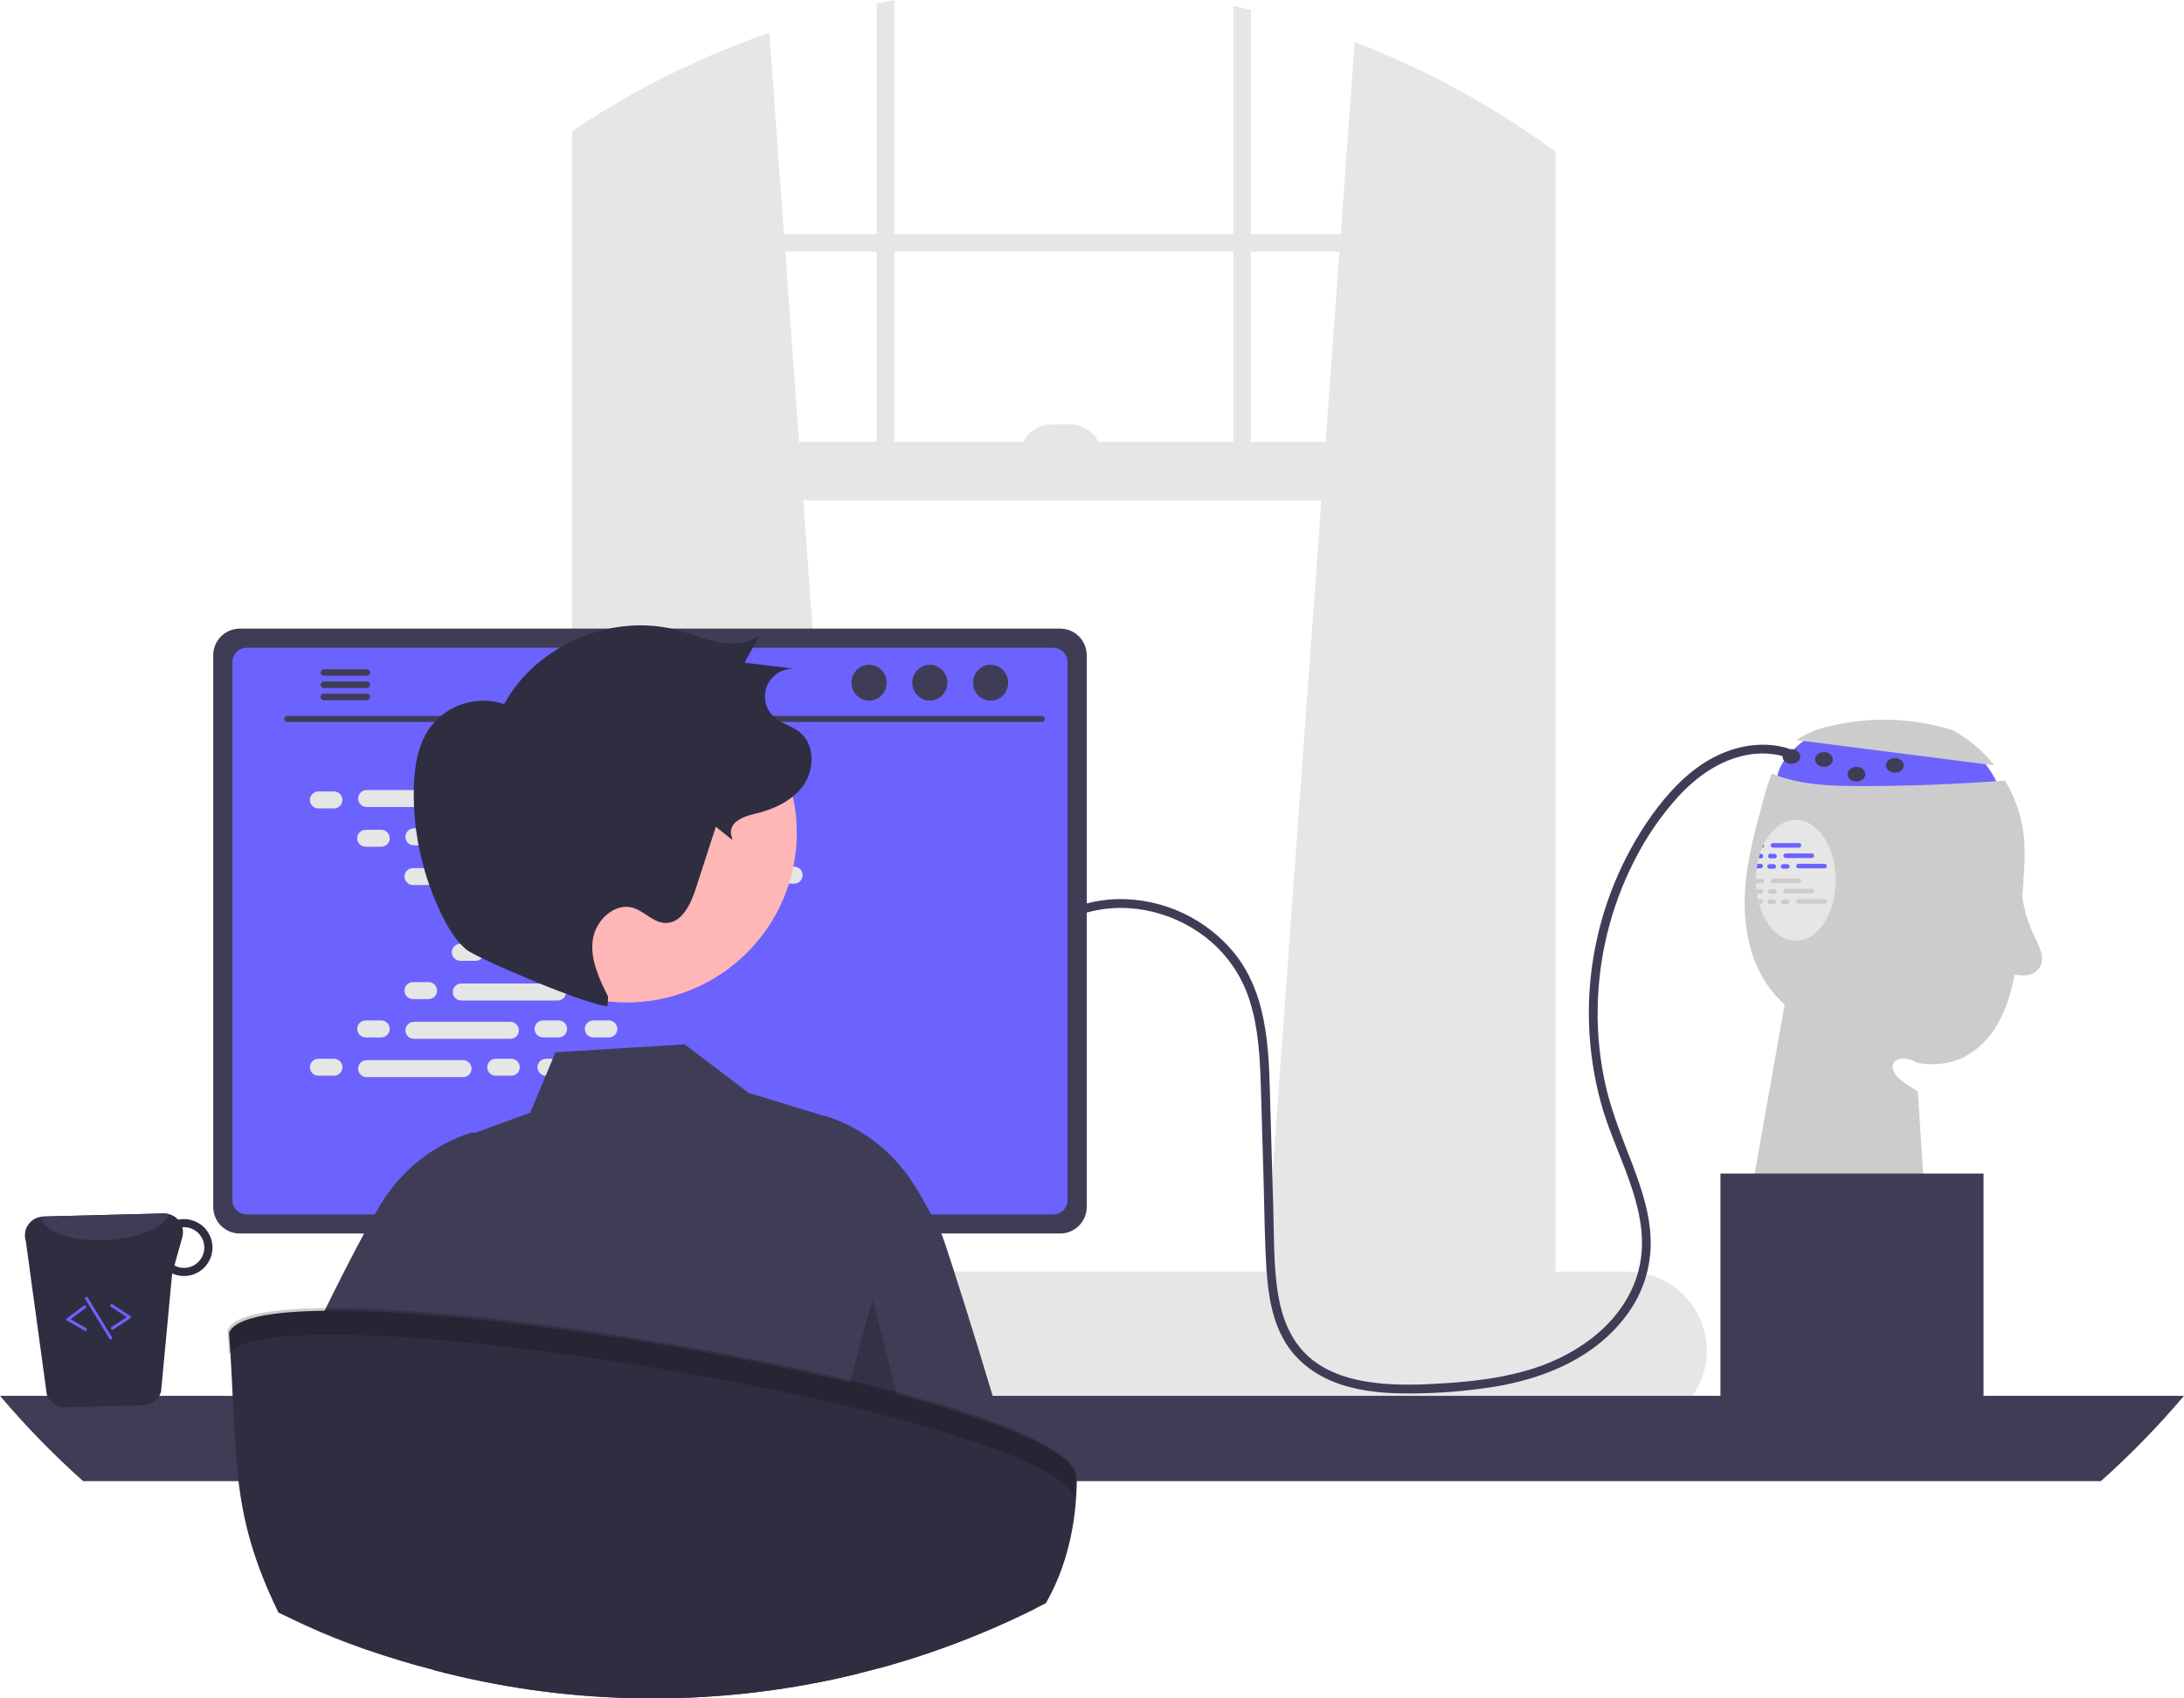 <svg width="270" height="210" viewBox="0 0 270 210" fill="none" xmlns="http://www.w3.org/2000/svg">
<g clip-path="url(#clip0_103_11265)">
<path d="M224.523 90.565C224.523 90.565 218.175 94.086 220.002 98.094C221.829 102.103 247.776 98.823 247.776 98.823C247.776 98.823 245.949 93.357 242.66 92.264C239.371 91.171 224.523 90.565 224.523 90.565Z" fill="#6C63FF"/>
<path d="M222.049 91.504C223.325 90.677 224.743 90.092 226.232 89.779C231.198 88.579 236.398 88.741 241.28 90.247L241.191 90.175C243.27 91.269 245.096 92.788 246.55 94.631L222.049 91.504Z" fill="#CCCCCC"/>
<path d="M250.159 108.743C250.071 110.051 249.983 111.358 249.896 112.664C249.775 115.399 249.476 118.123 249 120.819C248.554 123.075 247.845 125.313 246.577 127.233C245.309 129.15 243.427 130.735 241.198 131.318C239.829 131.645 238.406 131.676 237.024 131.409C234.419 129.933 232.654 131.821 235.256 133.741C235.846 134.177 236.46 134.579 237.094 134.948L238.274 153.121L216.347 148.384L220.627 124.208C219.971 123.615 219.372 122.962 218.836 122.259C216.384 119.012 215.54 114.781 215.701 110.721C215.865 106.658 216.95 102.697 218.029 98.78C218.303 97.717 218.635 96.669 219.023 95.642C219.501 95.839 219.987 96.017 220.481 96.167C223.635 97.122 226.986 97.198 230.282 97.195C236.147 97.191 242.006 96.963 247.856 96.509C249.201 98.717 250.017 101.203 250.243 103.776C250.337 105.431 250.309 107.091 250.159 108.743Z" fill="#CCCCCC"/>
<path d="M156.379 158.075L190.135 161.063L190.497 161.096V17.466C190.377 17.383 190.256 17.299 190.135 17.215C183.1 12.308 175.49 8.277 167.474 5.211L165.749 28.934L165.592 31.106L163.885 54.633L163.359 61.87L156.441 157.237L156.379 158.075Z" fill="#E6E6E6"/>
<path d="M72.899 14.791C72.658 14.945 72.417 15.098 72.176 15.258V161.096L72.899 161.03L106.29 158.075L106.228 157.237L99.31 61.87L98.784 54.633L97.077 31.106L96.92 28.934L95.111 4.056C87.31 6.752 79.855 10.356 72.899 14.791Z" fill="#E6E6E6"/>
<path d="M72.175 15.258C71.689 15.571 71.203 15.892 70.725 16.216V163.086C70.725 166.755 72.906 169.831 75.823 170.614C76.299 170.743 76.791 170.808 77.284 170.807H185.749C186.242 170.808 186.732 170.743 187.207 170.614C188.291 170.314 189.274 169.728 190.051 168.916C191.532 167.337 192.341 165.247 192.309 163.086V18.771C191.71 18.33 191.107 17.893 190.496 17.466C190.376 17.383 190.255 17.299 190.135 17.215V163.086C190.135 163.558 190.079 164.029 189.966 164.488C189.451 166.657 187.752 168.246 185.749 168.246H77.284C74.865 168.246 72.899 165.932 72.899 163.086V14.791C72.658 14.945 72.417 15.098 72.175 15.258Z" fill="#E6E6E6"/>
<path d="M191.221 28.936H71.811V31.107H191.221V28.936Z" fill="#E6E6E6"/>
<path d="M154.651 1.235C153.927 1.057 153.204 0.889 152.473 0.732V59.698H154.651V1.235Z" fill="#E6E6E6"/>
<path d="M110.563 0C109.836 0.135 109.108 0.273 108.385 0.423V59.698H110.563V0Z" fill="#E6E6E6"/>
<path d="M48.4 167.007C48.4 168.253 48.639 169.487 49.106 170.644C49.285 171.092 49.499 171.526 49.745 171.941C50.064 172.482 50.433 172.993 50.849 173.464C51.767 174.507 52.898 175.343 54.166 175.916C55.434 176.488 56.81 176.784 58.202 176.784H201.205C203.804 176.784 206.297 175.754 208.136 173.921C209.974 172.088 211.006 169.602 211.006 167.01C211.006 164.418 209.974 161.932 208.136 160.099C206.297 158.267 203.804 157.237 201.205 157.237H58.202C55.604 157.239 53.113 158.269 51.275 160.101C49.438 161.933 48.404 164.416 48.4 167.007Z" fill="#E6E6E6"/>
<path d="M71.811 61.871L190.496 61.871V54.632L71.811 54.632V61.871Z" fill="#E6E6E6"/>
<path d="M136.234 56.442H126.072C126.072 55.919 126.175 55.401 126.376 54.918C126.576 54.435 126.87 53.996 127.241 53.627C127.612 53.257 128.052 52.964 128.536 52.764C129.021 52.564 129.54 52.461 130.064 52.461H132.242C133.301 52.461 134.316 52.88 135.065 53.627C135.814 54.373 136.234 55.386 136.234 56.442Z" fill="#E6E6E6"/>
<path d="M0 172.589C3.175 176.34 6.609 179.866 10.276 183.139H259.724C263.391 179.866 266.825 176.34 270 172.589H0Z" fill="#3F3D56"/>
<path d="M67.666 137.311V174.685H93.923V137.311C93.924 137.042 93.838 136.78 93.678 136.564C93.518 136.347 93.293 136.188 93.035 136.108C92.914 136.068 92.787 136.048 92.659 136.05H68.934C68.768 136.05 68.603 136.082 68.449 136.145C68.296 136.208 68.156 136.301 68.038 136.418C67.92 136.535 67.827 136.674 67.763 136.828C67.699 136.981 67.666 137.145 67.666 137.311ZM77.913 150.153C77.92 149.416 78.218 148.712 78.743 148.193C79.268 147.674 79.977 147.383 80.716 147.383C81.455 147.383 82.164 147.674 82.689 148.193C83.214 148.712 83.512 149.416 83.519 150.153V154.489C83.515 155.228 83.218 155.935 82.693 156.456C82.168 156.977 81.457 157.27 80.716 157.27C79.975 157.27 79.264 156.977 78.739 156.456C78.214 155.935 77.917 155.228 77.913 154.489V150.153Z" fill="#2F2E41"/>
<path d="M67.586 173.49V177.094C67.587 177.28 67.661 177.459 67.793 177.592C67.925 177.724 68.104 177.799 68.291 177.801H93.299C93.486 177.8 93.666 177.725 93.798 177.592C93.93 177.46 94.004 177.28 94.004 177.094V173.49H67.586Z" fill="#3F3D56"/>
<path d="M26.359 81.002V149.242C26.36 150.111 26.707 150.945 27.323 151.56C27.94 152.175 28.776 152.521 29.648 152.521H131.06C131.932 152.521 132.768 152.175 133.385 151.56C134.002 150.945 134.348 150.111 134.349 149.242V81.002C134.347 80.133 134 79.3 133.383 78.686C132.767 78.072 131.931 77.727 131.06 77.726H29.648C28.777 77.727 27.942 78.072 27.325 78.686C26.709 79.3 26.361 80.133 26.359 81.002Z" fill="#3F3D56"/>
<path d="M28.738 81.851V148.4C28.739 148.864 28.924 149.31 29.254 149.638C29.584 149.967 30.03 150.152 30.496 150.153H130.216C130.682 150.152 131.128 149.967 131.458 149.638C131.787 149.31 131.973 148.864 131.974 148.4V81.851C131.974 81.385 131.788 80.939 131.459 80.61C131.129 80.281 130.682 80.095 130.216 80.094H30.496C30.03 80.095 29.582 80.281 29.253 80.61C28.923 80.939 28.738 81.385 28.738 81.851Z" fill="#6C63FF"/>
<path d="M49.072 178.65C49.173 178.777 49.302 178.879 49.449 178.949C49.596 179.019 49.757 179.055 49.919 179.054H109.246C109.408 179.054 109.569 179.018 109.715 178.948C109.862 178.878 109.991 178.777 110.093 178.651C110.195 178.526 110.268 178.379 110.306 178.222C110.344 178.064 110.347 177.901 110.313 177.742L109.392 173.38C109.354 173.202 109.272 173.037 109.153 172.899C109.035 172.761 108.883 172.654 108.713 172.589C108.589 172.541 108.458 172.516 108.325 172.517H50.837C50.704 172.516 50.573 172.541 50.449 172.589C50.279 172.654 50.127 172.761 50.009 172.899C49.89 173.037 49.808 173.202 49.77 173.38L48.849 177.742C48.816 177.901 48.819 178.064 48.858 178.221C48.896 178.378 48.969 178.524 49.072 178.65Z" fill="#2F2E41"/>
<path d="M106.255 174.395H107.726C107.824 174.395 107.904 174.316 107.904 174.217V173.48C107.904 173.382 107.824 173.302 107.726 173.302H106.255C106.157 173.302 106.077 173.382 106.077 173.48V174.217C106.077 174.316 106.157 174.395 106.255 174.395Z" fill="#3F3D56"/>
<path d="M102.601 174.395H104.072C104.17 174.395 104.25 174.316 104.25 174.217V173.48C104.25 173.382 104.17 173.302 104.072 173.302H102.601C102.503 173.302 102.423 173.382 102.423 173.48V174.217C102.423 174.316 102.503 174.395 102.601 174.395Z" fill="#3F3D56"/>
<path d="M98.947 174.395H100.417C100.516 174.395 100.596 174.316 100.596 174.217V173.48C100.596 173.382 100.516 173.302 100.417 173.302H98.947C98.848 173.302 98.769 173.382 98.769 173.48V174.217C98.769 174.316 98.848 174.395 98.947 174.395Z" fill="#3F3D56"/>
<path d="M95.293 174.395H96.763C96.862 174.395 96.941 174.316 96.941 174.217V173.48C96.941 173.382 96.862 173.302 96.763 173.302H95.293C95.194 173.302 95.114 173.382 95.114 173.48V174.217C95.114 174.316 95.194 174.395 95.293 174.395Z" fill="#3F3D56"/>
<path d="M91.638 174.395H93.109C93.207 174.395 93.287 174.316 93.287 174.217V173.48C93.287 173.382 93.207 173.302 93.109 173.302H91.638C91.54 173.302 91.46 173.382 91.46 173.48V174.217C91.46 174.316 91.54 174.395 91.638 174.395Z" fill="#3F3D56"/>
<path d="M87.984 174.395H89.454C89.553 174.395 89.633 174.316 89.633 174.217V173.48C89.633 173.382 89.553 173.302 89.454 173.302H87.984C87.885 173.302 87.806 173.382 87.806 173.48V174.217C87.806 174.316 87.885 174.395 87.984 174.395Z" fill="#3F3D56"/>
<path d="M84.33 174.395H85.8C85.899 174.395 85.978 174.316 85.978 174.217V173.48C85.978 173.382 85.899 173.302 85.8 173.302H84.33C84.231 173.302 84.151 173.382 84.151 173.48V174.217C84.151 174.316 84.231 174.395 84.33 174.395Z" fill="#3F3D56"/>
<path d="M80.675 174.395H82.146C82.244 174.395 82.324 174.316 82.324 174.217V173.48C82.324 173.382 82.244 173.302 82.146 173.302H80.675C80.577 173.302 80.497 173.382 80.497 173.48V174.217C80.497 174.316 80.577 174.395 80.675 174.395Z" fill="#3F3D56"/>
<path d="M77.019 174.395H78.49C78.588 174.395 78.668 174.316 78.668 174.217V173.48C78.668 173.382 78.588 173.302 78.49 173.302H77.019C76.921 173.302 76.841 173.382 76.841 173.48V174.217C76.841 174.316 76.921 174.395 77.019 174.395Z" fill="#3F3D56"/>
<path d="M73.365 174.395H74.835C74.934 174.395 75.014 174.316 75.014 174.217V173.48C75.014 173.382 74.934 173.302 74.835 173.302H73.365C73.266 173.302 73.186 173.382 73.186 173.48V174.217C73.186 174.316 73.266 174.395 73.365 174.395Z" fill="#3F3D56"/>
<path d="M69.71 174.395H71.181C71.279 174.395 71.359 174.316 71.359 174.217V173.48C71.359 173.382 71.279 173.302 71.181 173.302H69.71C69.612 173.302 69.532 173.382 69.532 173.48V174.217C69.532 174.316 69.612 174.395 69.71 174.395Z" fill="#3F3D56"/>
<path d="M66.056 174.395H67.527C67.625 174.395 67.705 174.316 67.705 174.217V173.48C67.705 173.382 67.625 173.302 67.527 173.302H66.056C65.958 173.302 65.878 173.382 65.878 173.48V174.217C65.878 174.316 65.958 174.395 66.056 174.395Z" fill="#3F3D56"/>
<path d="M62.402 174.395H63.872C63.971 174.395 64.051 174.316 64.051 174.217V173.48C64.051 173.382 63.971 173.302 63.872 173.302H62.402C62.303 173.302 62.224 173.382 62.224 173.48V174.217C62.224 174.316 62.303 174.395 62.402 174.395Z" fill="#3F3D56"/>
<path d="M58.748 174.395H60.218C60.317 174.395 60.397 174.316 60.397 174.217V173.48C60.397 173.382 60.317 173.302 60.218 173.302H58.748C58.649 173.302 58.569 173.382 58.569 173.48V174.217C58.569 174.316 58.649 174.395 58.748 174.395Z" fill="#3F3D56"/>
<path d="M55.093 174.395H56.564C56.662 174.395 56.742 174.316 56.742 174.217V173.48C56.742 173.382 56.662 173.302 56.564 173.302H55.093C54.995 173.302 54.915 173.382 54.915 173.48V174.217C54.915 174.316 54.995 174.395 55.093 174.395Z" fill="#3F3D56"/>
<path d="M51.439 174.395H52.91C53.008 174.395 53.088 174.316 53.088 174.217V173.48C53.088 173.382 53.008 173.302 52.91 173.302H51.439C51.34 173.302 51.261 173.382 51.261 173.48V174.217C51.261 174.316 51.34 174.395 51.439 174.395Z" fill="#3F3D56"/>
<path d="M106.298 176.217H107.769C107.867 176.217 107.947 176.138 107.947 176.039V175.302C107.947 175.204 107.867 175.124 107.769 175.124H106.298C106.2 175.124 106.12 175.204 106.12 175.302V176.039C106.12 176.138 106.2 176.217 106.298 176.217Z" fill="#3F3D56"/>
<path d="M102.644 176.217H104.115C104.213 176.217 104.293 176.138 104.293 176.039V175.302C104.293 175.204 104.213 175.124 104.115 175.124H102.644C102.546 175.124 102.466 175.204 102.466 175.302V176.039C102.466 176.138 102.546 176.217 102.644 176.217Z" fill="#3F3D56"/>
<path d="M98.99 176.217H100.46C100.559 176.217 100.639 176.138 100.639 176.039V175.302C100.639 175.204 100.559 175.124 100.46 175.124H98.99C98.891 175.124 98.811 175.204 98.811 175.302V176.039C98.811 176.138 98.891 176.217 98.99 176.217Z" fill="#3F3D56"/>
<path d="M95.335 176.217H96.806C96.904 176.217 96.984 176.138 96.984 176.039V175.302C96.984 175.204 96.904 175.124 96.806 175.124H95.335C95.237 175.124 95.157 175.204 95.157 175.302V176.039C95.157 176.138 95.237 176.217 95.335 176.217Z" fill="#3F3D56"/>
<path d="M91.681 176.217H93.152C93.25 176.217 93.33 176.138 93.33 176.039V175.302C93.33 175.204 93.25 175.124 93.152 175.124H91.681C91.583 175.124 91.503 175.204 91.503 175.302V176.039C91.503 176.138 91.583 176.217 91.681 176.217Z" fill="#3F3D56"/>
<path d="M88.027 176.217H89.497C89.596 176.217 89.676 176.138 89.676 176.039V175.302C89.676 175.204 89.596 175.124 89.497 175.124H88.027C87.928 175.124 87.849 175.204 87.849 175.302V176.039C87.849 176.138 87.928 176.217 88.027 176.217Z" fill="#3F3D56"/>
<path d="M84.373 176.217H85.843C85.942 176.217 86.022 176.138 86.022 176.039V175.302C86.022 175.204 85.942 175.124 85.843 175.124H84.373C84.274 175.124 84.194 175.204 84.194 175.302V176.039C84.194 176.138 84.274 176.217 84.373 176.217Z" fill="#3F3D56"/>
<path d="M80.718 176.217H82.189C82.287 176.217 82.367 176.138 82.367 176.039V175.302C82.367 175.204 82.287 175.124 82.189 175.124H80.718C80.62 175.124 80.54 175.204 80.54 175.302V176.039C80.54 176.138 80.62 176.217 80.718 176.217Z" fill="#3F3D56"/>
<path d="M77.064 176.217H78.534C78.633 176.217 78.713 176.138 78.713 176.039V175.302C78.713 175.204 78.633 175.124 78.534 175.124H77.064C76.966 175.124 76.886 175.204 76.886 175.302V176.039C76.886 176.138 76.966 176.217 77.064 176.217Z" fill="#3F3D56"/>
<path d="M73.408 176.217H74.878C74.977 176.217 75.057 176.138 75.057 176.039V175.302C75.057 175.204 74.977 175.124 74.878 175.124H73.408C73.309 175.124 73.229 175.204 73.229 175.302V176.039C73.229 176.138 73.309 176.217 73.408 176.217Z" fill="#3F3D56"/>
<path d="M69.754 176.217H71.224C71.323 176.217 71.402 176.138 71.402 176.039V175.302C71.402 175.204 71.323 175.124 71.224 175.124H69.754C69.655 175.124 69.575 175.204 69.575 175.302V176.039C69.575 176.138 69.655 176.217 69.754 176.217Z" fill="#3F3D56"/>
<path d="M66.099 176.217H67.57C67.668 176.217 67.748 176.138 67.748 176.039V175.302C67.748 175.204 67.668 175.124 67.57 175.124H66.099C66.001 175.124 65.921 175.204 65.921 175.302V176.039C65.921 176.138 66.001 176.217 66.099 176.217Z" fill="#3F3D56"/>
<path d="M62.445 176.217H63.915C64.014 176.217 64.094 176.138 64.094 176.039V175.302C64.094 175.204 64.014 175.124 63.915 175.124H62.445C62.346 175.124 62.267 175.204 62.267 175.302V176.039C62.267 176.138 62.346 176.217 62.445 176.217Z" fill="#3F3D56"/>
<path d="M58.791 176.217H60.261C60.36 176.217 60.44 176.138 60.44 176.039V175.302C60.44 175.204 60.36 175.124 60.261 175.124H58.791C58.692 175.124 58.612 175.204 58.612 175.302V176.039C58.612 176.138 58.692 176.217 58.791 176.217Z" fill="#3F3D56"/>
<path d="M55.136 176.217H56.607C56.705 176.217 56.785 176.138 56.785 176.039V175.302C56.785 175.204 56.705 175.124 56.607 175.124H55.136C55.038 175.124 54.958 175.204 54.958 175.302V176.039C54.958 176.138 55.038 176.217 55.136 176.217Z" fill="#3F3D56"/>
<path d="M51.482 176.217H52.953C53.051 176.217 53.131 176.138 53.131 176.039V175.302C53.131 175.204 53.051 175.124 52.953 175.124H51.482C51.383 175.124 51.304 175.204 51.304 175.302V176.039C51.304 176.138 51.383 176.217 51.482 176.217Z" fill="#3F3D56"/>
<path d="M75.967 178.404H90.228C90.326 178.404 90.406 178.324 90.406 178.226V177.488C90.406 177.39 90.326 177.311 90.228 177.311H75.967C75.868 177.311 75.788 177.39 75.788 177.488V178.226C75.788 178.324 75.868 178.404 75.967 178.404Z" fill="#3F3D56"/>
<path d="M35.508 89.262H128.815C128.912 89.26 129.004 89.22 129.072 89.15C129.14 89.081 129.178 88.989 129.178 88.892C129.178 88.795 129.14 88.702 129.072 88.633C129.004 88.564 128.912 88.524 128.815 88.522H35.508C35.41 88.524 35.318 88.564 35.25 88.633C35.182 88.702 35.145 88.795 35.145 88.892C35.145 88.989 35.182 89.081 35.25 89.15C35.318 89.22 35.41 89.26 35.508 89.262Z" fill="#3F3D56"/>
<path d="M122.464 86.632C123.665 86.632 124.638 85.64 124.638 84.416C124.638 83.191 123.665 82.199 122.464 82.199C121.263 82.199 120.289 83.191 120.289 84.416C120.289 85.64 121.263 86.632 122.464 86.632Z" fill="#3F3D56"/>
<path d="M114.952 86.632C116.153 86.632 117.126 85.64 117.126 84.416C117.126 83.191 116.153 82.199 114.952 82.199C113.751 82.199 112.777 83.191 112.777 84.416C112.777 85.64 113.751 86.632 114.952 86.632Z" fill="#3F3D56"/>
<path d="M107.438 86.632C108.639 86.632 109.613 85.64 109.613 84.416C109.613 83.191 108.639 82.199 107.438 82.199C106.237 82.199 105.264 83.191 105.264 84.416C105.264 85.64 106.237 86.632 107.438 86.632Z" fill="#3F3D56"/>
<path d="M39.633 83.152C39.633 83.204 39.643 83.256 39.663 83.304C39.682 83.353 39.712 83.397 39.749 83.434C39.786 83.472 39.83 83.501 39.878 83.521C39.927 83.542 39.979 83.552 40.031 83.552H45.367C45.472 83.55 45.572 83.507 45.646 83.431C45.72 83.356 45.761 83.255 45.761 83.15C45.761 83.044 45.72 82.944 45.646 82.868C45.572 82.793 45.472 82.749 45.367 82.747H40.031C39.925 82.748 39.823 82.792 39.748 82.867C39.674 82.943 39.632 83.045 39.633 83.152Z" fill="#3F3D56"/>
<path d="M39.633 84.664C39.633 84.716 39.643 84.768 39.663 84.817C39.682 84.865 39.712 84.909 39.749 84.947C39.786 84.984 39.83 85.014 39.878 85.034C39.927 85.054 39.979 85.065 40.031 85.065H45.367C45.472 85.063 45.573 85.019 45.647 84.944C45.72 84.869 45.762 84.767 45.762 84.662C45.762 84.557 45.72 84.456 45.647 84.381C45.573 84.305 45.472 84.262 45.367 84.26H40.031C39.925 84.261 39.823 84.304 39.748 84.38C39.674 84.456 39.632 84.558 39.633 84.664Z" fill="#3F3D56"/>
<path d="M39.633 86.173C39.632 86.279 39.674 86.381 39.748 86.457C39.823 86.532 39.925 86.576 40.031 86.577H45.367C45.472 86.575 45.572 86.531 45.646 86.456C45.72 86.381 45.761 86.28 45.761 86.174C45.761 86.069 45.72 85.968 45.646 85.893C45.572 85.818 45.472 85.774 45.367 85.772H40.031C39.979 85.772 39.927 85.782 39.878 85.803C39.83 85.823 39.786 85.853 39.749 85.89C39.712 85.927 39.682 85.971 39.663 86.02C39.643 86.068 39.633 86.12 39.633 86.173Z" fill="#3F3D56"/>
<path d="M41.282 97.861H39.365C38.784 97.861 38.312 98.331 38.312 98.91C38.312 99.49 38.784 99.96 39.365 99.96H41.282C41.863 99.96 42.335 99.49 42.335 98.91C42.335 98.331 41.863 97.861 41.282 97.861Z" fill="#E6E6E6"/>
<path d="M63.208 97.861H61.291C60.709 97.861 60.238 98.331 60.238 98.91C60.238 99.49 60.709 99.96 61.291 99.96H63.208C63.789 99.96 64.26 99.49 64.26 98.91C64.26 98.331 63.789 97.861 63.208 97.861Z" fill="#E6E6E6"/>
<path d="M69.421 97.861H67.504C66.922 97.861 66.451 98.331 66.451 98.91C66.451 99.49 66.922 99.96 67.504 99.96H69.421C70.002 99.96 70.473 99.49 70.473 98.91C70.473 98.331 70.002 97.861 69.421 97.861Z" fill="#E6E6E6"/>
<path d="M57.244 97.686H45.328C44.747 97.686 44.275 98.155 44.275 98.735C44.275 99.315 44.747 99.784 45.328 99.784H57.244C57.825 99.784 58.296 99.315 58.296 98.735C58.296 98.155 57.825 97.686 57.244 97.686Z" fill="#E6E6E6"/>
<path d="M86.48 97.686H74.564C73.983 97.686 73.512 98.155 73.512 98.735C73.512 99.315 73.983 99.784 74.564 99.784H86.48C87.061 99.784 87.532 99.315 87.532 98.735C87.532 98.155 87.061 97.686 86.48 97.686Z" fill="#E6E6E6"/>
<path d="M47.13 102.598H45.213C44.631 102.598 44.16 103.068 44.16 103.647C44.16 104.227 44.631 104.697 45.213 104.697H47.13C47.711 104.697 48.182 104.227 48.182 103.647C48.182 103.068 47.711 102.598 47.13 102.598Z" fill="#E6E6E6"/>
<path d="M69.056 102.598H67.138C66.557 102.598 66.086 103.068 66.086 103.647C66.086 104.227 66.557 104.697 67.138 104.697H69.056C69.637 104.697 70.108 104.227 70.108 103.647C70.108 103.068 69.637 102.598 69.056 102.598Z" fill="#E6E6E6"/>
<path d="M75.269 102.598H73.351C72.77 102.598 72.299 103.068 72.299 103.647C72.299 104.227 72.77 104.697 73.351 104.697H75.269C75.85 104.697 76.321 104.227 76.321 103.647C76.321 103.068 75.85 102.598 75.269 102.598Z" fill="#E6E6E6"/>
<path d="M63.091 102.423H51.175C50.594 102.423 50.123 102.893 50.123 103.472C50.123 104.052 50.594 104.522 51.175 104.522H63.091C63.672 104.522 64.144 104.052 64.144 103.472C64.144 102.893 63.672 102.423 63.091 102.423Z" fill="#E6E6E6"/>
<path d="M92.328 102.423H80.412C79.831 102.423 79.359 102.893 79.359 103.472C79.359 104.052 79.831 104.522 80.412 104.522H92.328C92.909 104.522 93.38 104.052 93.38 103.472C93.38 102.893 92.909 102.423 92.328 102.423Z" fill="#E6E6E6"/>
<path d="M52.975 107.335H51.058C50.477 107.335 50.006 107.805 50.006 108.385C50.006 108.964 50.477 109.434 51.058 109.434H52.975C53.557 109.434 54.028 108.964 54.028 108.385C54.028 107.805 53.557 107.335 52.975 107.335Z" fill="#E6E6E6"/>
<path d="M74.903 107.335H72.986C72.405 107.335 71.934 107.805 71.934 108.385C71.934 108.964 72.405 109.434 72.986 109.434H74.903C75.484 109.434 75.956 108.964 75.956 108.385C75.956 107.805 75.484 107.335 74.903 107.335Z" fill="#E6E6E6"/>
<path d="M81.116 107.335H79.199C78.618 107.335 78.147 107.805 78.147 108.385C78.147 108.964 78.618 109.434 79.199 109.434H81.116C81.697 109.434 82.169 108.964 82.169 108.385C82.169 107.805 81.697 107.335 81.116 107.335Z" fill="#E6E6E6"/>
<path d="M68.939 107.16H57.023C56.442 107.16 55.971 107.63 55.971 108.21C55.971 108.79 56.442 109.259 57.023 109.259H68.939C69.52 109.259 69.991 108.79 69.991 108.21C69.991 107.63 69.52 107.16 68.939 107.16Z" fill="#E6E6E6"/>
<path d="M98.175 107.16H86.26C85.678 107.16 85.207 107.63 85.207 108.21C85.207 108.79 85.678 109.259 86.26 109.259H98.175C98.757 109.259 99.228 108.79 99.228 108.21C99.228 107.63 98.757 107.16 98.175 107.16Z" fill="#E6E6E6"/>
<path d="M58.823 112.073H56.906C56.325 112.073 55.853 112.542 55.853 113.122C55.853 113.702 56.325 114.171 56.906 114.171H58.823C59.404 114.171 59.876 113.702 59.876 113.122C59.876 112.542 59.404 112.073 58.823 112.073Z" fill="#E6E6E6"/>
<path d="M80.751 112.073H78.834C78.252 112.073 77.781 112.542 77.781 113.122C77.781 113.702 78.252 114.171 78.834 114.171H80.751C81.332 114.171 81.803 113.702 81.803 113.122C81.803 112.542 81.332 112.073 80.751 112.073Z" fill="#E6E6E6"/>
<path d="M86.962 112.073H85.045C84.463 112.073 83.992 112.542 83.992 113.122C83.992 113.702 84.463 114.171 85.045 114.171H86.962C87.543 114.171 88.014 113.702 88.014 113.122C88.014 112.542 87.543 112.073 86.962 112.073Z" fill="#E6E6E6"/>
<path d="M74.787 111.898H62.871C62.29 111.898 61.818 112.368 61.818 112.947C61.818 113.527 62.29 113.997 62.871 113.997H74.787C75.368 113.997 75.839 113.527 75.839 112.947C75.839 112.368 75.368 111.898 74.787 111.898Z" fill="#E6E6E6"/>
<path d="M63.208 130.91H61.291C60.709 130.91 60.238 131.38 60.238 131.96C60.238 132.54 60.709 133.009 61.291 133.009H63.208C63.789 133.009 64.26 132.54 64.26 131.96C64.26 131.38 63.789 130.91 63.208 130.91Z" fill="#E6E6E6"/>
<path d="M69.421 130.91H67.504C66.922 130.91 66.451 131.38 66.451 131.96C66.451 132.54 66.922 133.009 67.504 133.009H69.421C70.002 133.009 70.473 132.54 70.473 131.96C70.473 131.38 70.002 130.91 69.421 130.91Z" fill="#E6E6E6"/>
<path d="M86.48 131.085H74.564C73.983 131.085 73.512 131.555 73.512 132.135C73.512 132.715 73.983 133.184 74.564 133.184H86.48C87.061 133.184 87.532 132.715 87.532 132.135C87.532 131.555 87.061 131.085 86.48 131.085Z" fill="#E6E6E6"/>
<path d="M41.282 130.91H39.365C38.784 130.91 38.312 131.38 38.312 131.96C38.312 132.54 38.784 133.009 39.365 133.009H41.282C41.863 133.009 42.335 132.54 42.335 131.96C42.335 131.38 41.863 130.91 41.282 130.91Z" fill="#E6E6E6"/>
<path d="M57.244 131.085H45.328C44.747 131.085 44.275 131.555 44.275 132.135C44.275 132.715 44.747 133.184 45.328 133.184H57.244C57.825 133.184 58.296 132.715 58.296 132.135C58.296 131.555 57.825 131.085 57.244 131.085Z" fill="#E6E6E6"/>
<path d="M47.13 126.173H45.213C44.631 126.173 44.16 126.643 44.16 127.223C44.16 127.802 44.631 128.272 45.213 128.272H47.13C47.711 128.272 48.182 127.802 48.182 127.223C48.182 126.643 47.711 126.173 47.13 126.173Z" fill="#E6E6E6"/>
<path d="M69.056 126.173H67.138C66.557 126.173 66.086 126.643 66.086 127.223C66.086 127.802 66.557 128.272 67.138 128.272H69.056C69.637 128.272 70.108 127.802 70.108 127.223C70.108 126.643 69.637 126.173 69.056 126.173Z" fill="#E6E6E6"/>
<path d="M75.269 126.173H73.351C72.77 126.173 72.299 126.643 72.299 127.223C72.299 127.802 72.77 128.272 73.351 128.272H75.269C75.85 128.272 76.321 127.802 76.321 127.223C76.321 126.643 75.85 126.173 75.269 126.173Z" fill="#E6E6E6"/>
<path d="M63.091 126.348H51.175C50.594 126.348 50.123 126.818 50.123 127.397C50.123 127.977 50.594 128.447 51.175 128.447H63.091C63.672 128.447 64.144 127.977 64.144 127.397C64.144 126.818 63.672 126.348 63.091 126.348Z" fill="#E6E6E6"/>
<path d="M52.975 121.436H51.058C50.477 121.436 50.006 121.905 50.006 122.485C50.006 123.065 50.477 123.535 51.058 123.535H52.975C53.557 123.535 54.028 123.065 54.028 122.485C54.028 121.905 53.557 121.436 52.975 121.436Z" fill="#E6E6E6"/>
<path d="M74.903 121.436H72.986C72.405 121.436 71.934 121.905 71.934 122.485C71.934 123.065 72.405 123.535 72.986 123.535H74.903C75.484 123.535 75.956 123.065 75.956 122.485C75.956 121.905 75.484 121.436 74.903 121.436Z" fill="#E6E6E6"/>
<path d="M81.116 121.436H79.199C78.618 121.436 78.147 121.905 78.147 122.485C78.147 123.065 78.618 123.535 79.199 123.535H81.116C81.697 123.535 82.169 123.065 82.169 122.485C82.169 121.905 81.697 121.436 81.116 121.436Z" fill="#E6E6E6"/>
<path d="M68.939 121.611H57.023C56.442 121.611 55.971 122.08 55.971 122.66C55.971 123.24 56.442 123.71 57.023 123.71H68.939C69.52 123.71 69.991 123.24 69.991 122.66C69.991 122.08 69.52 121.611 68.939 121.611Z" fill="#E6E6E6"/>
<path d="M58.823 116.698H56.906C56.325 116.698 55.853 117.168 55.853 117.748C55.853 118.327 56.325 118.797 56.906 118.797H58.823C59.404 118.797 59.876 118.327 59.876 117.748C59.876 117.168 59.404 116.698 58.823 116.698Z" fill="#E6E6E6"/>
<path d="M80.751 116.698H78.834C78.252 116.698 77.781 117.168 77.781 117.748C77.781 118.327 78.252 118.797 78.834 118.797H80.751C81.332 118.797 81.803 118.327 81.803 117.748C81.803 117.168 81.332 116.698 80.751 116.698Z" fill="#E6E6E6"/>
<path d="M86.962 116.698H85.045C84.463 116.698 83.992 117.168 83.992 117.748C83.992 118.327 84.463 118.797 85.045 118.797H86.962C87.543 118.797 88.014 118.327 88.014 117.748C88.014 117.168 87.543 116.698 86.962 116.698Z" fill="#E6E6E6"/>
<path d="M74.787 116.873H62.871C62.29 116.873 61.818 117.343 61.818 117.923C61.818 118.502 62.29 118.972 62.871 118.972H74.787C75.368 118.972 75.839 118.502 75.839 117.923C75.839 117.343 75.368 116.873 74.787 116.873Z" fill="#E6E6E6"/>
<path d="M34.389 199.348C34.612 199.461 34.838 199.574 35.061 199.684C40.835 202.562 45.454 204.199 51.773 205.992C52.307 200.052 52.822 189.611 53.322 183.139C53.454 181.459 53.586 180.049 53.714 179.054C53.746 178.525 53.854 178.004 54.035 177.505L54.013 179.054L53.958 183.139L53.641 206.502C61.5 208.575 69.574 209.736 77.701 209.96C78.125 209.971 78.542 209.978 78.944 209.985C79.087 209.989 79.225 209.993 79.364 209.993C79.821 209.996 80.274 210 80.731 210C89.296 210.006 97.829 208.975 106.144 206.928C105.965 201.05 105.786 190.726 105.614 183.139C105.578 181.656 105.545 180.275 105.508 179.054C105.439 176.445 105.366 174.565 105.296 173.934C105.358 174.046 105.406 174.165 105.439 174.288C105.777 175.859 106.008 177.452 106.13 179.054C106.258 180.275 106.386 181.656 106.513 183.139C107.193 191.021 107.902 201.739 108.633 206.283C112.983 205.099 117.252 203.634 121.413 201.899C123.605 200.988 125.759 200.005 127.874 198.951C127.472 196.327 127.052 193.386 126.62 190.336C126.284 187.971 125.937 185.541 125.582 183.139C125.034 179.429 116.888 153.505 116.373 152.521C115.931 151.679 115.511 150.885 115.112 150.153C114.148 148.374 113.329 146.957 112.722 146.06C110.186 142.224 106.41 139.368 102.022 137.967L101.912 137.937L101.836 137.97L94.362 135.682L93.27 135.347L92.535 135.121L89.948 133.156L88.541 132.089L87.222 131.087L84.641 129.13L68.668 130.11L65.558 137.577L58.592 140.117L58.472 140.062L58.366 140.018L58.256 140.047C53.868 141.45 50.093 144.306 47.556 148.141C47.212 148.655 46.796 149.333 46.324 150.153C45.922 150.849 45.484 151.643 45.009 152.521C44.333 153.771 43.594 155.181 42.812 156.708C42.641 157.044 42.465 157.386 42.29 157.732C41.964 158.374 41.634 159.028 41.299 159.697C40.521 161.245 39.717 162.863 38.913 164.507C38.215 165.932 37.51 168.862 36.815 172.589C36.242 175.687 35.671 179.338 35.12 183.139C34.396 188.066 35.167 193.966 34.513 198.499C34.473 198.787 34.429 199.068 34.389 199.348Z" fill="#3F3D56"/>
<path opacity="0.2" d="M110.947 172.573L107.842 160.624L105.1 170.935L110.947 172.573Z" fill="black"/>
<path d="M28.314 164.787C29.425 180.049 28.274 186.769 34.407 199.352C39.986 202.075 45.798 204.297 51.773 205.992C52.394 206.167 53.016 206.337 53.64 206.502C61.5 208.575 69.574 209.736 77.701 209.96C78.125 209.971 78.542 209.978 78.944 209.986C79.086 209.989 79.225 209.993 79.364 209.993C79.821 209.996 80.274 210 80.731 210C89.295 210.006 97.829 208.975 106.144 206.928C106.977 206.724 107.807 206.509 108.633 206.283C112.983 205.099 117.252 203.634 121.412 201.899C123.605 200.988 125.759 200.005 127.873 198.951C128.352 198.711 128.831 198.47 129.302 198.222C131.725 193.973 133.103 188.806 133.132 182.596C131.455 171.897 32.02 155.561 28.314 164.787Z" fill="#2F2E41"/>
<path opacity="0.2" d="M28.317 167.401C28.261 166.456 28.197 165.48 28.123 164.464C31.829 155.237 131.263 171.573 132.941 182.273C132.936 183.254 132.894 184.205 132.823 185.135C128.761 174.575 34.297 159.048 28.317 167.401Z" fill="black"/>
<path d="M5.785 172.435C5.946 172.902 6.251 173.307 6.657 173.59C7.063 173.874 7.549 174.022 8.044 174.013L17.726 173.765C18.225 173.755 18.708 173.584 19.102 173.278C19.496 172.973 19.78 172.548 19.912 172.067L21.282 157.459C21.768 157.679 22.297 157.787 22.83 157.777C23.766 157.752 24.654 157.359 25.299 156.682C25.943 156.006 26.292 155.102 26.269 154.169C26.245 153.236 25.851 152.35 25.173 151.707C24.495 151.063 23.589 150.714 22.653 150.737C22.44 150.737 22.227 150.759 22.018 150.803C21.792 150.558 21.516 150.364 21.209 150.232C20.902 150.1 20.571 150.033 20.237 150.037L5.345 150.42C5.222 150.425 5.099 150.44 4.978 150.466C4.651 150.526 4.341 150.656 4.069 150.846C3.797 151.036 3.569 151.282 3.4 151.568C3.232 151.853 3.126 152.171 3.091 152.501C3.056 152.83 3.092 153.163 3.197 153.477L5.785 172.435ZM21.562 156.467L22.537 152.986C22.648 152.584 22.651 152.16 22.545 151.756C22.592 151.756 22.634 151.734 22.681 151.734C23.349 151.72 23.996 151.971 24.479 152.432C24.962 152.893 25.242 153.526 25.258 154.193C25.274 154.859 25.024 155.505 24.563 155.988C24.102 156.471 23.468 156.752 22.799 156.769C22.367 156.782 21.94 156.678 21.562 156.467Z" fill="#2F2E41"/>
<path d="M4.979 150.466C5.296 152.275 8.863 153.547 13.152 153.326C17.096 153.144 20.321 151.763 20.912 150.127C20.693 150.062 20.466 150.032 20.238 150.037L5.346 150.42C5.222 150.425 5.099 150.44 4.979 150.466Z" fill="#3F3D56"/>
<path d="M13.938 164.407C13.957 164.403 13.976 164.394 13.993 164.383L16.096 163.011C16.121 162.995 16.142 162.972 16.156 162.945C16.171 162.919 16.178 162.889 16.178 162.859C16.178 162.828 16.171 162.799 16.156 162.772C16.142 162.745 16.121 162.723 16.096 162.706L13.91 161.279C13.89 161.266 13.868 161.257 13.844 161.252C13.821 161.248 13.796 161.248 13.773 161.253C13.749 161.257 13.727 161.267 13.707 161.28C13.687 161.294 13.67 161.311 13.657 161.331C13.644 161.351 13.635 161.374 13.63 161.397C13.626 161.421 13.626 161.445 13.631 161.468C13.636 161.492 13.645 161.514 13.659 161.534C13.673 161.554 13.69 161.571 13.71 161.584L15.662 162.858L13.793 164.078C13.757 164.102 13.73 164.138 13.718 164.179C13.706 164.22 13.708 164.265 13.726 164.304C13.743 164.344 13.774 164.376 13.813 164.395C13.852 164.413 13.896 164.418 13.938 164.407Z" fill="#6C63FF"/>
<path d="M10.617 164.56C10.652 164.551 10.684 164.532 10.708 164.505C10.732 164.478 10.748 164.444 10.753 164.408C10.758 164.372 10.752 164.336 10.736 164.303C10.72 164.271 10.694 164.243 10.663 164.225L8.725 163.117L10.598 161.73C10.617 161.716 10.633 161.698 10.646 161.677C10.658 161.657 10.666 161.634 10.669 161.61C10.673 161.587 10.672 161.563 10.666 161.54C10.66 161.516 10.65 161.495 10.636 161.475C10.621 161.456 10.603 161.44 10.583 161.428C10.562 161.415 10.539 161.407 10.515 161.404C10.492 161.4 10.468 161.402 10.444 161.407C10.421 161.413 10.399 161.424 10.38 161.438L8.283 162.991C8.258 163.009 8.239 163.033 8.226 163.06C8.213 163.088 8.208 163.118 8.209 163.148C8.211 163.178 8.22 163.208 8.236 163.233C8.252 163.259 8.274 163.28 8.301 163.295L10.481 164.542C10.522 164.565 10.571 164.572 10.617 164.56Z" fill="#6C63FF"/>
<path d="M13.729 165.61C13.747 165.606 13.764 165.599 13.779 165.589C13.8 165.577 13.818 165.56 13.832 165.541C13.846 165.522 13.856 165.5 13.862 165.476C13.867 165.453 13.869 165.429 13.865 165.405C13.861 165.382 13.853 165.359 13.84 165.339L10.86 160.452C10.835 160.411 10.794 160.382 10.747 160.371C10.7 160.36 10.65 160.367 10.609 160.392C10.568 160.417 10.538 160.458 10.527 160.505C10.515 160.551 10.523 160.601 10.548 160.642L13.528 165.528C13.549 165.562 13.579 165.587 13.615 165.602C13.651 165.617 13.691 165.62 13.729 165.61Z" fill="#6C63FF"/>
<path d="M245.218 145.104H212.693V173.528H245.218V145.104Z" fill="#3F3D56"/>
<path d="M250.04 105.401C249.437 108.965 249.966 112.627 251.554 115.875C252.142 117.07 252.87 118.509 252.154 119.633C251.953 119.913 251.692 120.146 251.39 120.313C251.087 120.48 250.751 120.578 250.406 120.599C249.715 120.635 249.024 120.546 248.365 120.335" fill="#CCCCCC"/>
<path d="M221.464 94.451C222.069 94.451 222.56 94.043 222.56 93.539C222.56 93.036 222.069 92.628 221.464 92.628C220.858 92.628 220.367 93.036 220.367 93.539C220.367 94.043 220.858 94.451 221.464 94.451Z" fill="#3F3D56"/>
<path d="M225.485 94.815C226.091 94.815 226.581 94.407 226.581 93.904C226.581 93.401 226.091 92.993 225.485 92.993C224.88 92.993 224.389 93.401 224.389 93.904C224.389 94.407 224.88 94.815 225.485 94.815Z" fill="#3F3D56"/>
<path d="M229.505 96.637C230.11 96.637 230.601 96.229 230.601 95.726C230.601 95.223 230.11 94.815 229.505 94.815C228.899 94.815 228.408 95.223 228.408 95.726C228.408 96.229 228.899 96.637 229.505 96.637Z" fill="#3F3D56"/>
<path d="M234.255 95.544C234.86 95.544 235.351 95.136 235.351 94.633C235.351 94.13 234.86 93.722 234.255 93.722C233.649 93.722 233.158 94.13 233.158 94.633C233.158 95.136 233.649 95.544 234.255 95.544Z" fill="#3F3D56"/>
<path d="M134.461 112.811C139.786 111.337 145.717 112.917 149.831 116.535C152.051 118.501 153.681 121.043 154.538 123.877C155.588 127.251 155.762 130.81 155.872 134.318C155.994 138.196 156.099 142.074 156.213 145.952C156.321 149.65 156.333 153.365 156.581 157.057C156.788 160.154 157.286 163.37 158.948 166.057C160.49 168.548 162.925 170.23 165.677 171.157C168.466 172.096 171.473 172.315 174.399 172.296C177.804 172.285 181.204 172.017 184.569 171.493C190.959 170.472 197.271 167.868 201.175 162.496C202.972 160.057 203.982 157.13 204.07 154.104C204.152 150.579 203.023 147.164 201.785 143.907C200.581 140.738 199.279 137.616 198.517 134.303C197.809 131.202 197.471 128.029 197.512 124.849C197.577 118.488 199.106 112.226 201.981 106.547C203.436 103.63 205.282 100.924 207.468 98.502C209.722 96.056 212.513 94.037 215.833 93.375C217.453 93.041 219.13 93.108 220.718 93.571C221.395 93.773 221.685 92.719 221.009 92.517C217.721 91.535 214.149 92.282 211.233 93.986C208.367 95.661 206.101 98.175 204.179 100.84C200.485 106.065 198.025 112.057 196.985 118.366C195.946 124.674 196.352 131.136 198.175 137.265C200.126 143.638 204.369 150.272 202.546 157.17C200.95 163.207 195.423 167.31 189.713 169.163C186.249 170.287 182.617 170.763 178.994 171.009C175.932 171.217 172.829 171.349 169.776 170.957C166.972 170.596 164.088 169.742 161.914 167.865C159.531 165.808 158.442 162.851 157.968 159.818C157.432 156.385 157.51 152.845 157.409 149.382L157.064 137.559C156.869 130.882 157.037 123.481 152.68 117.948C150.938 115.793 148.726 114.061 146.213 112.886C143.699 111.711 140.949 111.123 138.173 111.167C136.819 111.198 135.475 111.396 134.17 111.757C134.034 111.799 133.92 111.892 133.852 112.017C133.784 112.141 133.767 112.287 133.805 112.424C133.843 112.561 133.932 112.677 134.055 112.75C134.177 112.822 134.323 112.844 134.461 112.811Z" fill="#3F3D56"/>
<path d="M56.631 105.895C57.407 111.401 60.344 116.375 64.796 119.723C69.247 123.072 74.85 124.521 80.373 123.753C85.895 122.985 90.886 120.062 94.249 115.626C97.612 111.19 99.071 105.605 98.306 100.097L98.264 99.799C97.374 94.366 94.378 89.499 89.922 86.248C85.466 82.998 79.906 81.624 74.444 82.424C68.981 83.224 64.053 86.132 60.722 90.523C57.391 94.914 55.924 100.434 56.638 105.894L56.631 105.895Z" fill="#FFB6B6"/>
<path d="M75.18 123.242C74.092 121.057 72.974 118.711 73.27 116.29C73.565 113.868 75.938 111.547 78.278 112.258C79.677 112.684 80.738 114.057 82.199 114.122C84.21 114.212 85.355 111.914 85.974 110.005L88.497 102.227C93.362 106.038 87.2 102.043 93.227 100.647C95.591 100.1 97.978 99.04 99.36 97.05C100.741 95.06 100.722 91.98 98.814 90.485C97.878 89.752 96.634 89.476 95.74 88.694C95.184 88.208 94.801 87.557 94.646 86.838C94.49 86.118 94.572 85.367 94.877 84.697C95.183 84.027 95.697 83.473 96.343 83.116C96.989 82.76 97.733 82.621 98.465 82.719L92.045 81.941L93.945 78.486C92.572 79.573 90.655 79.725 88.927 79.421C87.2 79.117 85.571 78.414 83.881 77.947C75.765 75.704 66.356 79.682 62.328 87.056C60.747 86.536 59.045 86.507 57.447 86.972C55.849 87.438 54.431 88.377 53.38 89.665C51.67 91.845 51.212 94.748 51.155 97.515C51.048 102.971 52.259 108.373 54.686 113.264C55.442 114.784 56.336 116.276 57.622 117.388C58.907 118.499 73.435 124.659 75.112 124.369" fill="#2F2E41"/>
<path d="M226.945 108.845C226.948 109.791 226.826 110.733 226.583 111.647V111.651C226.58 111.669 226.572 111.687 226.569 111.705C225.831 114.413 224.069 116.315 222.012 116.315C219.965 116.315 218.211 114.428 217.462 111.742C217.411 111.556 217.367 111.37 217.327 111.177C217.275 110.962 217.235 110.74 217.202 110.51C217.173 110.328 217.151 110.142 217.133 109.953C217.107 109.69 217.089 109.428 217.085 109.154V109.151C217.078 109.049 217.078 108.947 217.078 108.845V108.754L217.082 108.75C217.082 108.288 217.113 107.827 217.173 107.369C217.199 107.176 217.228 106.99 217.265 106.804C217.308 106.578 217.356 106.356 217.414 106.137C217.462 105.944 217.517 105.758 217.575 105.572C217.656 105.324 217.743 105.084 217.842 104.854C217.904 104.705 217.97 104.559 218.036 104.417C218.935 102.573 220.382 101.374 222.012 101.374C224.266 101.374 226.167 103.666 226.755 106.793C226.763 106.84 226.773 106.888 226.777 106.935V106.939C226.89 107.568 226.946 108.206 226.945 108.845Z" fill="#E6E6E6"/>
<path d="M218.085 104.577C218.083 104.644 218.058 104.708 218.014 104.759C217.97 104.809 217.91 104.843 217.844 104.854C217.906 104.705 217.972 104.559 218.037 104.417C218.068 104.465 218.084 104.521 218.085 104.577Z" fill="#6C63FF"/>
<path d="M222.404 104.246H219.188C219.031 104.246 218.904 104.372 218.904 104.529C218.904 104.685 219.031 104.812 219.188 104.812H222.404C222.561 104.812 222.688 104.685 222.688 104.529C222.688 104.372 222.561 104.246 222.404 104.246Z" fill="#6C63FF"/>
<path d="M217.986 105.853C217.986 105.928 217.956 106 217.903 106.054C217.849 106.107 217.777 106.137 217.701 106.137H217.416C217.464 105.944 217.518 105.758 217.577 105.572H217.701C217.776 105.572 217.848 105.602 217.901 105.654C217.955 105.707 217.985 105.778 217.986 105.853Z" fill="#6C63FF"/>
<path d="M219.38 105.571H218.862C218.705 105.571 218.578 105.698 218.578 105.855C218.578 106.011 218.705 106.138 218.862 106.138H219.38C219.536 106.138 219.664 106.011 219.664 105.855C219.664 105.698 219.536 105.571 219.38 105.571Z" fill="#6C63FF"/>
<path d="M223.982 105.524H220.766C220.61 105.524 220.482 105.651 220.482 105.807C220.482 105.964 220.61 106.091 220.766 106.091H223.982C224.139 106.091 224.266 105.964 224.266 105.807C224.266 105.651 224.139 105.524 223.982 105.524Z" fill="#6C63FF"/>
<path d="M219.28 106.85H218.763C218.606 106.85 218.479 106.977 218.479 107.133C218.479 107.29 218.606 107.416 218.763 107.416H219.28C219.437 107.416 219.564 107.29 219.564 107.133C219.564 106.977 219.437 106.85 219.28 106.85Z" fill="#6C63FF"/>
<path d="M220.958 106.85H220.44C220.283 106.85 220.156 106.977 220.156 107.133C220.156 107.29 220.283 107.416 220.44 107.416H220.958C221.115 107.416 221.242 107.29 221.242 107.133C221.242 106.977 221.115 106.85 220.958 106.85Z" fill="#6C63FF"/>
<path d="M217.956 107.085C217.956 107.16 217.926 107.232 217.872 107.285C217.819 107.339 217.746 107.369 217.671 107.369H217.174C217.199 107.176 217.229 106.99 217.265 106.804H217.671C217.708 106.804 217.745 106.811 217.779 106.825C217.814 106.838 217.845 106.859 217.872 106.885C217.898 106.911 217.919 106.942 217.934 106.976C217.948 107.011 217.956 107.047 217.956 107.085Z" fill="#6C63FF"/>
<path d="M225.561 106.803H222.345C222.188 106.803 222.061 106.93 222.061 107.086C222.061 107.242 222.188 107.369 222.345 107.369H225.561C225.717 107.369 225.845 107.242 225.845 107.086C225.845 106.93 225.717 106.803 225.561 106.803Z" fill="#6C63FF"/>
<path d="M218.083 108.951C218.083 108.988 218.076 109.024 218.061 109.059C218.047 109.093 218.026 109.124 217.999 109.15C217.973 109.176 217.941 109.197 217.907 109.211C217.872 109.224 217.835 109.231 217.798 109.231H217.283C217.21 109.231 217.139 109.204 217.085 109.155V109.151C217.078 109.049 217.078 108.947 217.078 108.845V108.754L217.082 108.75C217.108 108.723 217.139 108.702 217.174 108.688C217.208 108.674 217.245 108.666 217.283 108.666H217.798C217.874 108.666 217.946 108.696 218 108.75C218.053 108.803 218.083 108.875 218.083 108.951Z" fill="#CCCCCC"/>
<path d="M222.404 108.618H219.188C219.031 108.618 218.904 108.745 218.904 108.902C218.904 109.058 219.031 109.185 219.188 109.185H222.404C222.561 109.185 222.688 109.058 222.688 108.902C222.688 108.745 222.561 108.618 222.404 108.618Z" fill="#CCCCCC"/>
<path d="M217.986 110.226C217.986 110.301 217.956 110.374 217.903 110.427C217.849 110.48 217.777 110.51 217.701 110.51H217.204C217.175 110.328 217.153 110.142 217.135 109.953C217.151 109.947 217.169 109.944 217.186 109.945H217.701C217.776 109.945 217.848 109.975 217.902 110.027C217.955 110.08 217.985 110.151 217.986 110.226Z" fill="#CCCCCC"/>
<path d="M219.38 109.944H218.862C218.705 109.944 218.578 110.071 218.578 110.228C218.578 110.384 218.705 110.511 218.862 110.511H219.38C219.536 110.511 219.664 110.384 219.664 110.228C219.664 110.071 219.536 109.944 219.38 109.944Z" fill="#CCCCCC"/>
<path d="M223.982 109.897H220.766C220.61 109.897 220.482 110.024 220.482 110.18C220.482 110.337 220.61 110.463 220.766 110.463H223.982C224.139 110.463 224.266 110.337 224.266 110.18C224.266 110.024 224.139 109.897 223.982 109.897Z" fill="#CCCCCC"/>
<path d="M219.28 111.223H218.763C218.606 111.223 218.479 111.35 218.479 111.506C218.479 111.663 218.606 111.789 218.763 111.789H219.28C219.437 111.789 219.564 111.663 219.564 111.506C219.564 111.35 219.437 111.223 219.28 111.223Z" fill="#CCCCCC"/>
<path d="M220.958 111.223H220.44C220.283 111.223 220.156 111.35 220.156 111.506C220.156 111.663 220.283 111.789 220.44 111.789H220.958C221.115 111.789 221.242 111.663 221.242 111.506C221.242 111.35 221.115 111.223 220.958 111.223Z" fill="#CCCCCC"/>
<path d="M217.957 111.458C217.957 111.533 217.927 111.605 217.873 111.658C217.82 111.712 217.747 111.742 217.672 111.742H217.463C217.412 111.556 217.368 111.37 217.328 111.177H217.672C217.709 111.177 217.746 111.184 217.78 111.198C217.815 111.211 217.846 111.232 217.873 111.258C217.899 111.284 217.92 111.315 217.935 111.35C217.949 111.384 217.957 111.42 217.957 111.458Z" fill="#CCCCCC"/>
<path d="M225.561 111.176H222.345C222.188 111.176 222.061 111.302 222.061 111.459C222.061 111.615 222.188 111.742 222.345 111.742H225.561C225.717 111.742 225.845 111.615 225.845 111.459C225.845 111.302 225.717 111.176 225.561 111.176Z" fill="#CCCCCC"/>
</g>
<defs>
<clipPath id="clip0_103_11265">
<rect width="270" height="210" fill="white"/>
</clipPath>
</defs>
</svg>
